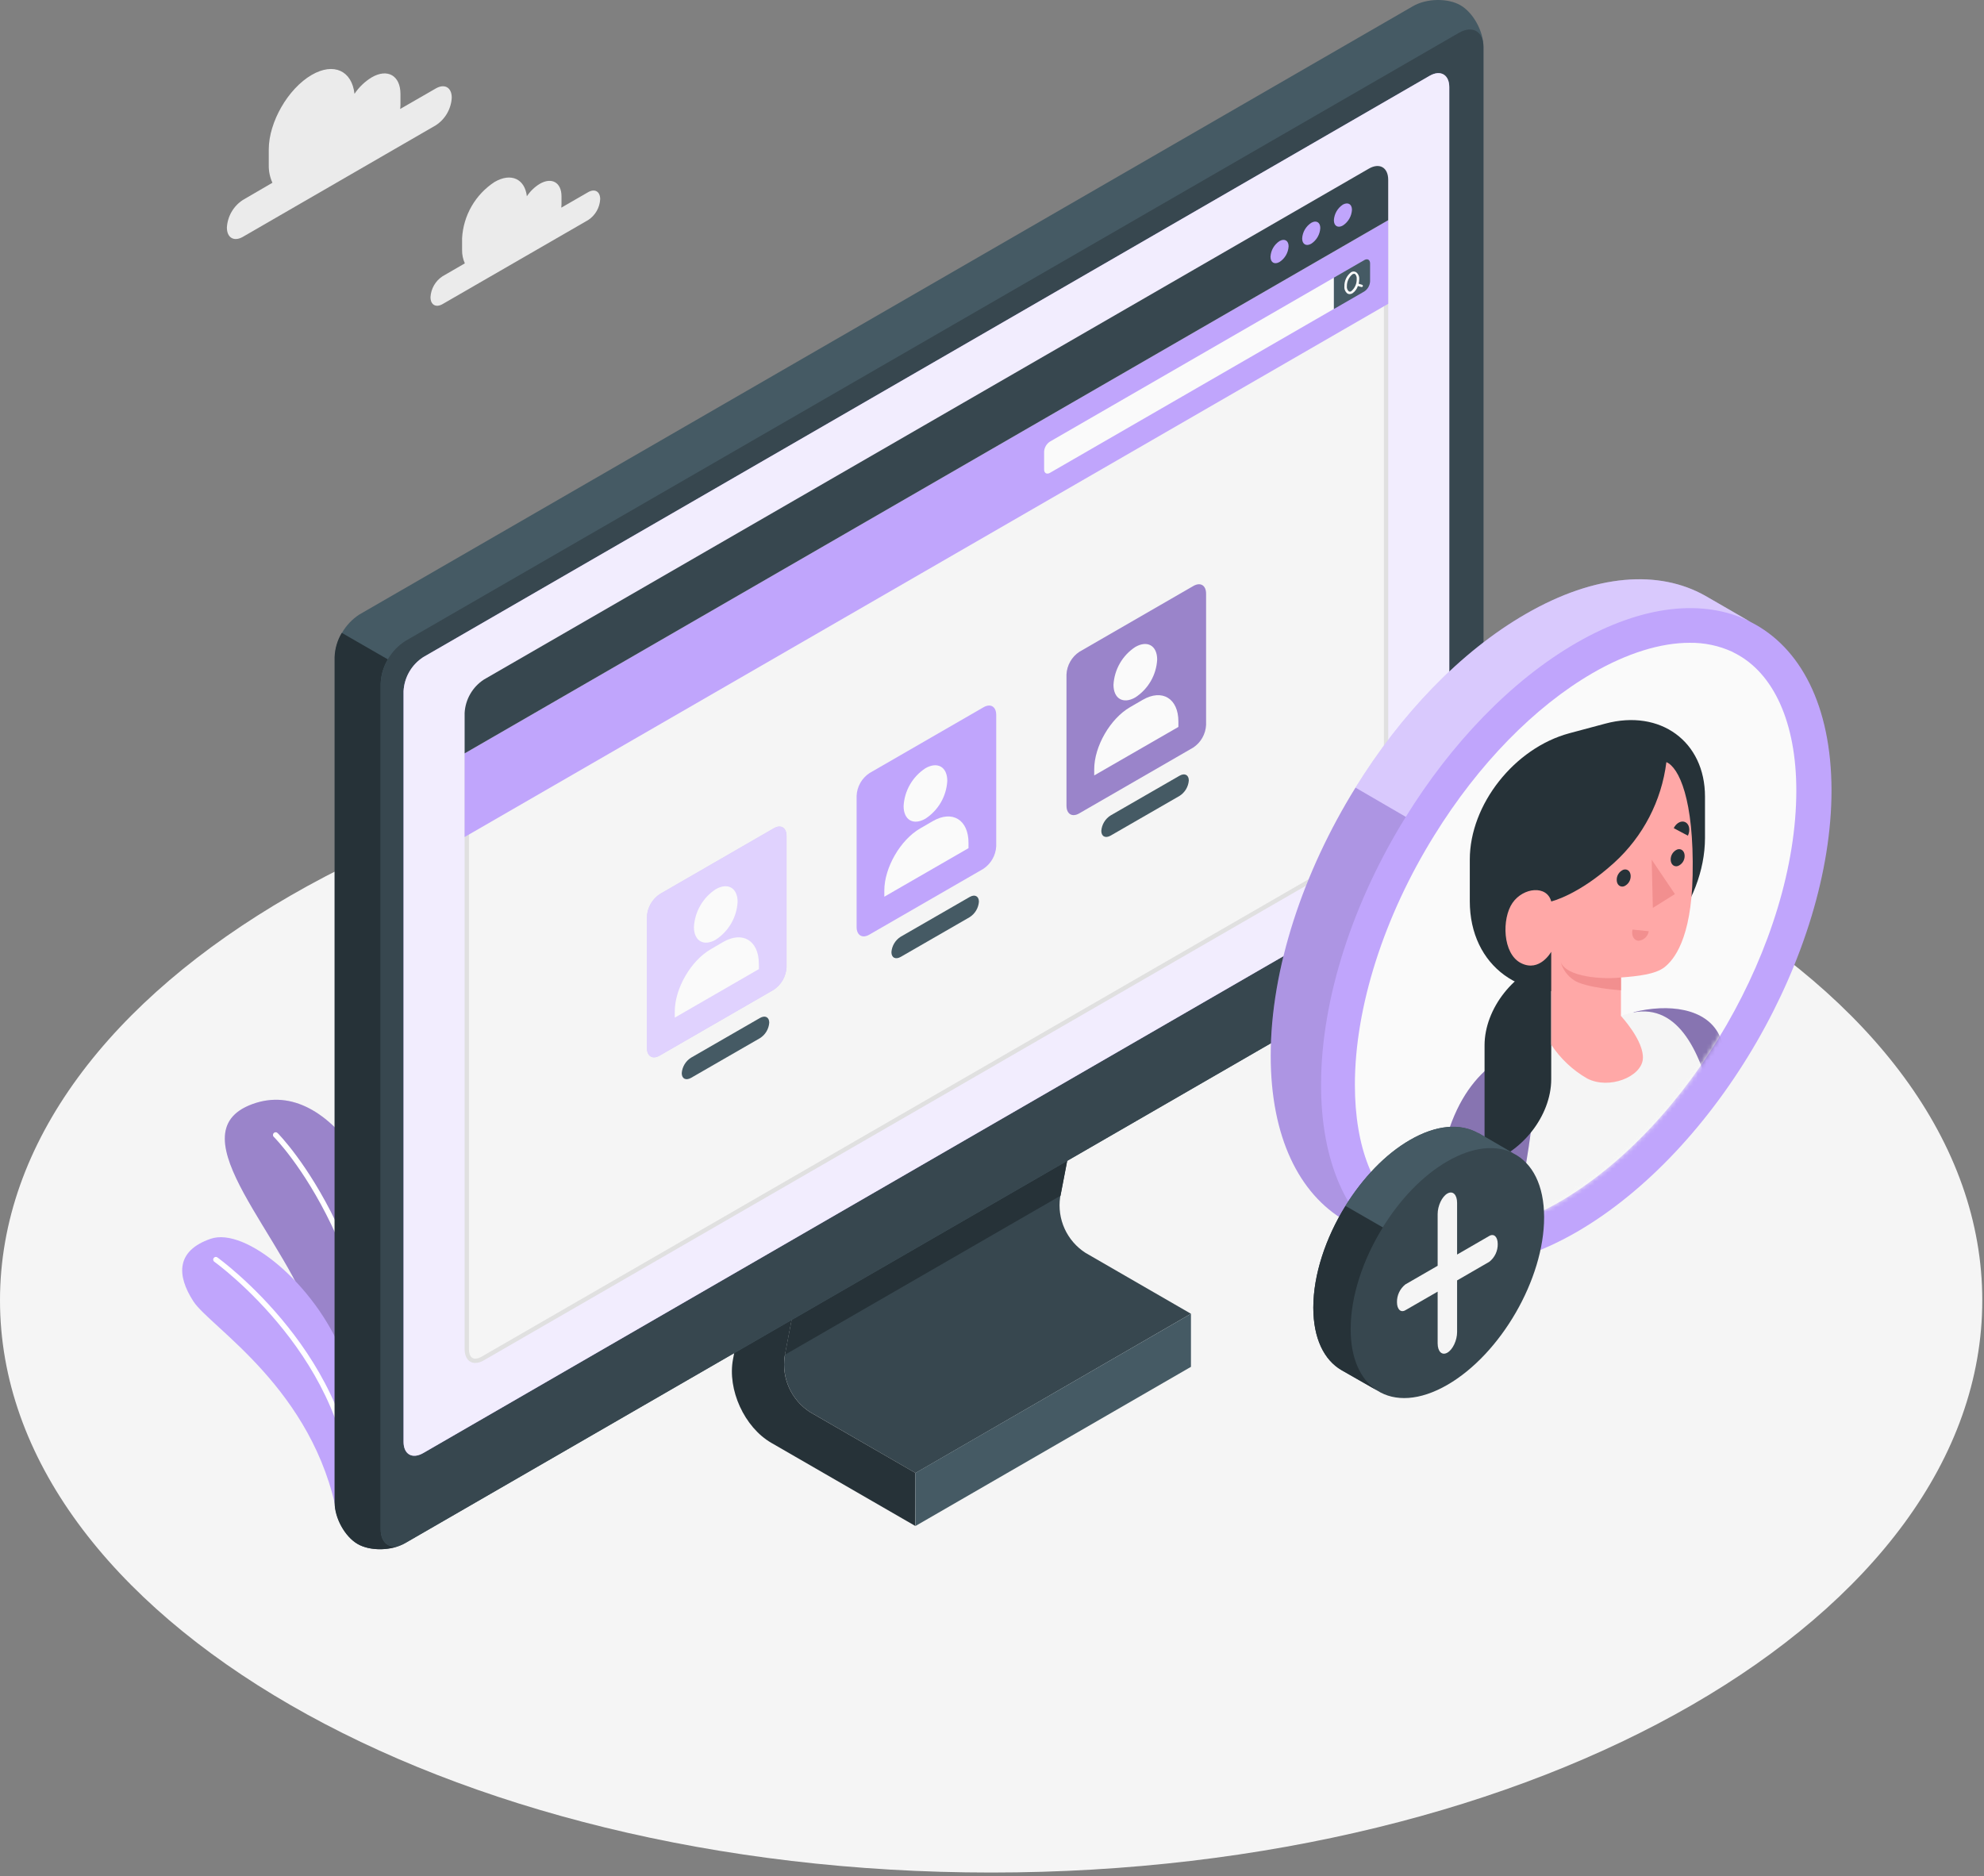 <svg width="461" height="436" viewBox="0 0 461 436" fill="none" xmlns="http://www.w3.org/2000/svg">
<rect x="0" y="0" width="461" height="436" fill="#808080" stroke="none"/>
<path d="M230.3 435.116C357.491 435.116 460.6 375.588 460.6 302.156C460.6 228.724 357.491 169.196 230.3 169.196C103.109 169.196 0 228.724 0 302.156C0 375.588 103.109 435.116 230.3 435.116Z" fill="#F5F5F5"/>
<path d="M101.26 20.556L92.98 25.326C93.028 24.965 93.052 24.601 93.05 24.236V21.836C93.05 17.566 90.05 15.836 86.37 17.976C84.774 18.946 83.409 20.253 82.37 21.806C81.77 16.446 77.56 14.446 72.45 17.396C66.92 20.586 62.45 28.396 62.45 34.726V38.316C62.416 39.746 62.706 41.165 63.3 42.466L56.43 46.466C55.35 47.169 54.452 48.117 53.807 49.232C53.162 50.348 52.79 51.599 52.72 52.886C52.72 55.256 54.38 56.216 56.43 55.036L101.26 29.116C102.34 28.413 103.239 27.465 103.883 26.35C104.528 25.234 104.9 23.983 104.97 22.696C104.97 20.326 103.31 19.366 101.26 20.556Z" fill="#EBEBEB"/>
<path d="M136.66 44.656L130.42 48.256C130.452 47.984 130.469 47.71 130.47 47.436V45.626C130.47 42.406 128.21 41.106 125.42 42.716C124.222 43.45 123.198 44.436 122.42 45.606C121.96 41.606 118.78 40.046 114.93 42.276C112.731 43.709 110.9 45.64 109.587 47.912C108.273 50.185 107.514 52.735 107.37 55.356V58.066C107.349 59.144 107.567 60.213 108.01 61.196L102.83 64.196C102.016 64.728 101.338 65.444 100.851 66.287C100.365 67.129 100.084 68.075 100.03 69.046C100.03 70.836 101.28 71.556 102.83 70.666L136.66 51.136C137.475 50.604 138.153 49.888 138.639 49.045C139.125 48.203 139.407 47.257 139.46 46.286C139.46 44.486 138.21 43.766 136.66 44.656Z" fill="#EBEBEB"/>
<path d="M83.91 347.996L94.24 341.996C94.24 341.996 96.77 319.886 95.08 302.766C92.72 278.706 77.18 249.766 58.64 256.556C40.1 263.346 67.13 287.916 73.13 308.306C79.13 328.696 83.91 347.996 83.91 347.996Z" fill="#C0A5FC"/>
<path opacity="0.2" d="M83.91 347.996L94.24 341.996C94.24 341.996 96.77 319.886 95.08 302.766C92.72 278.706 77.18 249.766 58.64 256.556C40.1 263.346 67.13 287.916 73.13 308.306C79.13 328.696 83.91 347.996 83.91 347.996Z" fill="black"/>
<path d="M89.34 345.486C89.258 345.483 89.178 345.465 89.104 345.431C89.03 345.398 88.963 345.35 88.907 345.29C88.852 345.231 88.808 345.161 88.779 345.085C88.751 345.009 88.737 344.927 88.74 344.846C90.55 291.376 63.94 264.486 63.67 264.226C63.6 264.171 63.542 264.102 63.501 264.024C63.459 263.945 63.435 263.859 63.429 263.77C63.424 263.681 63.437 263.592 63.468 263.509C63.499 263.426 63.548 263.35 63.61 263.287C63.673 263.224 63.748 263.175 63.831 263.142C63.914 263.11 64.002 263.096 64.091 263.101C64.18 263.105 64.266 263.129 64.346 263.169C64.425 263.21 64.494 263.267 64.55 263.336C64.82 263.596 91.82 290.886 89.99 344.886C89.987 344.968 89.968 345.049 89.934 345.124C89.9 345.199 89.851 345.266 89.791 345.322C89.73 345.378 89.659 345.421 89.582 345.449C89.504 345.478 89.422 345.49 89.34 345.486Z" fill="white"/>
<path d="M78.4 352.266L85.75 348.026C85.75 348.026 87 332.856 79.56 314.416C73.08 298.416 57.02 285.066 48.94 287.856C40.86 290.646 41.05 296.386 44.94 302.396C48.83 308.406 72.91 322.736 78.4 352.266Z" fill="#C0A5FC"/>
<path d="M82.28 350.656C82.113 350.656 81.953 350.59 81.834 350.471C81.716 350.353 81.65 350.193 81.65 350.026C81.8 316.226 50.06 293.376 49.74 293.146C49.627 293.044 49.556 292.903 49.54 292.752C49.523 292.6 49.564 292.448 49.653 292.324C49.742 292.2 49.874 292.114 50.022 292.081C50.171 292.048 50.327 292.071 50.46 292.146C50.78 292.376 83.05 315.606 82.9 350.056C82.895 350.217 82.827 350.37 82.711 350.482C82.596 350.593 82.441 350.656 82.28 350.656Z" fill="white"/>
<path d="M276.73 305.276L212.73 342.276L212.58 342.196L188.23 328.126C186.111 326.765 184.428 324.823 183.382 322.533C182.336 320.242 181.971 317.699 182.33 315.206L191.33 268.286L255.33 231.286L246.33 278.206C245.971 280.699 246.336 283.242 247.382 285.533C248.428 287.823 250.111 289.765 252.23 291.126L276.73 305.276Z" fill="#37474F"/>
<path d="M191.36 268.286L182.4 314.796L246.42 277.846L254.7 234.826L250.66 234.016L191.36 268.286Z" fill="#263238"/>
<path d="M212.71 342.266L188.22 328.126C186.103 326.763 184.422 324.821 183.376 322.531C182.33 320.241 181.963 317.698 182.32 315.206L191.32 268.286L180.65 262.116L170.33 315.796C168.96 322.896 172.97 331.666 179.23 335.276L212.68 354.586L212.71 342.266Z" fill="#263238"/>
<path d="M276.73 305.276L212.71 342.266V354.596L276.73 317.606V305.276Z" fill="#455A64"/>
<path d="M339.36 1.226C342.3 2.926 344.69 7.226 344.69 10.876V207.336C344.583 209.31 344.012 211.23 343.023 212.941C342.034 214.653 340.656 216.107 339 217.186L94.13 358.576C90.99 360.386 86.05 360.476 83.13 358.776C80.21 357.076 77.79 352.776 77.79 349.126V152.666C77.898 150.691 78.469 148.77 79.458 147.057C80.447 145.344 81.824 143.888 83.48 142.806L328.33 1.426C331.47 -0.394 336.41 -0.484 339.36 1.226Z" fill="#455A64"/>
<path d="M93.45 358.916C90.31 360.386 85.84 360.356 83.09 358.776C80.14 357.076 77.75 352.776 77.75 349.126V152.666C77.821 150.684 78.396 148.754 79.42 147.056L90.13 153.226C89.105 154.92 88.53 156.847 88.46 158.826V355.286C88.43 358.656 90.62 360.166 93.45 358.916Z" fill="#263238"/>
<path d="M344.69 207.336V10.916C344.69 7.286 342.15 5.816 339 7.626L94.13 148.976C92.474 150.055 91.096 151.509 90.107 153.22C89.118 154.932 88.547 156.852 88.44 158.826V355.286C88.44 358.916 90.99 360.386 94.13 358.576L339 217.186C340.656 216.107 342.034 214.653 343.023 212.941C344.012 211.23 344.583 209.31 344.69 207.336Z" fill="#37474F"/>
<path d="M332.19 17.616L98.32 152.716C96.996 153.58 95.894 154.743 95.103 156.112C94.313 157.481 93.856 159.017 93.77 160.596V335.026C93.77 337.926 95.77 339.106 98.32 337.656L332.2 202.556C333.524 201.692 334.626 200.529 335.417 199.16C336.207 197.791 336.664 196.255 336.75 194.676V20.246C336.75 17.346 334.71 16.166 332.19 17.616Z" fill="#C0A5FC"/>
<path opacity="0.8" d="M332.19 17.616L98.32 152.716C96.996 153.58 95.894 154.743 95.103 156.112C94.313 157.481 93.856 159.017 93.77 160.596V335.026C93.77 337.926 95.77 339.106 98.32 337.656L332.2 202.556C333.524 201.692 334.626 200.529 335.417 199.16C336.207 197.791 336.664 196.255 336.75 194.676V20.246C336.75 17.346 334.71 16.166 332.19 17.616Z" fill="white"/>
<path d="M110.44 316.206C109.2 316.206 108.44 315.206 108.44 313.496V175.356L322.06 52.036V189.596C321.976 191.062 321.55 192.488 320.815 193.759C320.081 195.03 319.058 196.112 317.83 196.916L112.19 315.656C111.664 315.988 111.061 316.178 110.44 316.206Z" fill="#F5F5F5"/>
<path d="M321.56 52.916V189.616C321.475 190.998 321.069 192.341 320.375 193.539C319.681 194.736 318.717 195.756 317.56 196.516L111.94 315.226C111.489 315.51 110.973 315.676 110.44 315.706C109.1 315.706 108.96 314.166 108.96 313.496V175.646L321.56 52.916ZM322.56 51.186L107.96 175.086V313.496C107.96 315.496 108.96 316.706 110.44 316.706C111.15 316.681 111.84 316.467 112.44 316.086L318.07 197.366C319.377 196.515 320.465 195.368 321.245 194.018C322.025 192.668 322.476 191.153 322.56 189.596V51.166V51.186Z" fill="#E0E0E0"/>
<path d="M107.96 175.066V194.496L322.56 70.596V51.166L107.96 175.066Z" fill="#C0A5FC"/>
<path d="M242.61 104.916V109.096C242.61 109.946 243.22 110.296 243.96 109.876L309.96 71.776V64.516L243.96 102.616C243.573 102.869 243.249 103.209 243.015 103.608C242.781 104.007 242.642 104.454 242.61 104.916Z" fill="#FAFAFA"/>
<path d="M317.01 60.436C317.75 60.006 318.35 60.356 318.35 61.216V65.396C318.323 65.862 318.188 66.315 317.955 66.719C317.723 67.124 317.399 67.469 317.01 67.726L309.94 71.806V64.516L317.01 60.436Z" fill="#455A64"/>
<path d="M316.48 66.166L315.7 65.926C315.778 65.598 315.818 65.263 315.82 64.926C315.856 64.608 315.808 64.285 315.682 63.991C315.556 63.696 315.355 63.44 315.1 63.246C314.926 63.141 314.728 63.085 314.525 63.085C314.322 63.085 314.123 63.141 313.95 63.246C313.448 63.63 313.043 64.127 312.771 64.697C312.498 65.267 312.364 65.894 312.38 66.526C312.344 66.846 312.392 67.169 312.518 67.466C312.644 67.762 312.845 68.02 313.1 68.216C313.252 68.302 313.425 68.347 313.6 68.346C313.83 68.343 314.054 68.277 314.25 68.156C314.848 67.744 315.295 67.147 315.52 66.456L316.31 66.696H316.4C316.463 66.695 316.523 66.674 316.574 66.636C316.624 66.598 316.661 66.546 316.68 66.486C316.686 66.418 316.67 66.35 316.634 66.292C316.598 66.234 316.544 66.19 316.48 66.166ZM313.95 67.686C313.865 67.736 313.768 67.763 313.67 67.763C313.571 67.763 313.475 67.736 313.39 67.686C313.229 67.538 313.106 67.353 313.032 67.148C312.957 66.943 312.932 66.723 312.96 66.506C312.951 65.977 313.063 65.453 313.287 64.973C313.51 64.493 313.839 64.07 314.25 63.736C314.355 63.669 314.476 63.631 314.6 63.626C314.669 63.61 314.741 63.61 314.81 63.626C314.968 63.776 315.09 63.96 315.165 64.165C315.239 64.37 315.265 64.589 315.24 64.806C315.262 65.353 315.157 65.898 314.934 66.398C314.71 66.897 314.373 67.338 313.95 67.686Z" fill="#FAFAFA"/>
<path d="M107.96 165.676C108.042 164.12 108.491 162.605 109.27 161.255C110.048 159.904 111.134 158.757 112.44 157.906L318.07 39.186C320.55 37.756 322.56 38.916 322.56 41.776V51.166L107.96 175.066V165.676Z" fill="#37474F"/>
<path d="M297.31 56.016C296.699 56.415 296.19 56.953 295.825 57.585C295.46 58.218 295.25 58.927 295.21 59.656C295.21 61.006 296.15 61.546 297.31 60.876C297.925 60.478 298.438 59.94 298.805 59.305C299.171 58.67 299.382 57.958 299.42 57.226C299.42 55.916 298.48 55.346 297.31 56.016Z" fill="#C0A5FC"/>
<path d="M304.68 51.776C304.066 52.173 303.554 52.71 303.188 53.343C302.821 53.975 302.609 54.686 302.57 55.416C302.57 56.756 303.51 57.306 304.68 56.636C305.293 56.236 305.802 55.697 306.167 55.062C306.532 54.428 306.742 53.717 306.78 52.986C306.78 51.646 305.84 51.106 304.68 51.776Z" fill="#C0A5FC"/>
<path d="M312.04 47.536C311.429 47.935 310.92 48.473 310.555 49.105C310.19 49.738 309.98 50.447 309.94 51.176C309.94 52.516 310.88 53.066 312.04 52.396C312.652 51.995 313.161 51.456 313.526 50.822C313.891 50.188 314.101 49.477 314.14 48.746C314.13 47.406 313.2 46.916 312.04 47.536Z" fill="#C0A5FC"/>
<path d="M202.04 179.636L228.48 164.376C230.15 163.376 231.48 164.186 231.48 166.126V196.646C231.425 197.695 231.125 198.716 230.604 199.627C230.083 200.539 229.356 201.316 228.48 201.896L202.04 217.156C200.37 218.156 199.04 217.336 199.04 215.406V184.916C199.088 183.862 199.385 182.834 199.906 181.916C200.428 180.998 201.159 180.217 202.04 179.636Z" fill="#C0A5FC"/>
<path d="M209.3 217.656L225.3 208.436C226.5 207.736 227.46 208.236 227.46 209.526C227.406 210.253 227.182 210.957 226.807 211.582C226.432 212.208 225.916 212.736 225.3 213.126L209.3 222.346C208.1 223.036 207.13 222.546 207.13 221.256C207.183 220.527 207.407 219.822 207.784 219.196C208.161 218.571 208.68 218.043 209.3 217.656Z" fill="#455A64"/>
<path d="M215.03 178.516C217.84 176.896 220.11 178.206 220.11 181.446C220.015 183.208 219.506 184.922 218.623 186.45C217.74 187.977 216.509 189.274 215.03 190.236C212.23 191.856 209.96 190.546 209.96 187.306C210.055 185.546 210.564 183.832 211.444 182.305C212.325 180.778 213.554 179.48 215.03 178.516Z" fill="#FAFAFA"/>
<path d="M225.04 195.826C225.04 190.516 221.3 188.146 216.7 190.826L213.82 192.496C209.21 195.156 205.48 201.616 205.48 206.936V208.366L225.04 197.086V195.826Z" fill="#FAFAFA"/>
<path d="M250.81 151.456L277.24 136.196C278.92 135.196 280.24 136.006 280.24 137.946V168.466C280.187 169.515 279.887 170.537 279.366 171.449C278.845 172.361 278.117 173.137 277.24 173.716L250.81 188.976C249.14 189.976 247.81 189.156 247.81 187.226V156.706C247.864 155.657 248.163 154.635 248.684 153.723C249.205 152.811 249.933 152.035 250.81 151.456Z" fill="#C0A5FC"/>
<path opacity="0.2" d="M250.81 151.456L277.24 136.196C278.92 135.196 280.24 136.006 280.24 137.946V168.466C280.187 169.515 279.887 170.537 279.366 171.449C278.845 172.361 278.117 173.137 277.24 173.716L250.81 188.976C249.14 189.976 247.81 189.156 247.81 187.226V156.706C247.864 155.657 248.163 154.635 248.684 153.723C249.205 152.811 249.933 152.035 250.81 151.456Z" fill="black"/>
<path d="M258.07 189.476L274.07 180.256C275.26 179.566 276.23 180.056 276.23 181.346C276.177 182.073 275.955 182.778 275.579 183.404C275.204 184.029 274.687 184.557 274.07 184.946L258.07 194.166C256.87 194.856 255.9 194.366 255.9 193.076C255.953 192.347 256.177 191.642 256.554 191.016C256.931 190.391 257.45 189.863 258.07 189.476Z" fill="#455A64"/>
<path d="M263.8 150.336C266.61 148.716 268.88 150.026 268.88 153.266C268.786 155.028 268.277 156.743 267.394 158.27C266.511 159.798 265.28 161.095 263.8 162.056C261 163.676 258.73 162.366 258.73 159.126C258.826 157.366 259.335 155.653 260.216 154.126C261.096 152.599 262.324 151.3 263.8 150.336Z" fill="#FAFAFA"/>
<path d="M273.81 167.646C273.81 162.336 270.07 159.966 265.47 162.646L262.59 164.316C257.98 166.976 254.25 173.436 254.25 178.756V180.186L273.81 168.916V167.646Z" fill="#FAFAFA"/>
<path d="M153.32 207.746L179.76 192.486C181.43 191.486 182.76 192.306 182.76 194.236V224.756C182.707 225.805 182.408 226.827 181.887 227.739C181.366 228.651 180.637 229.428 179.76 230.006L153.32 245.266C151.65 246.266 150.32 245.456 150.32 243.516V212.996C150.375 211.947 150.675 210.926 151.196 210.015C151.717 209.103 152.444 208.326 153.32 207.746Z" fill="#C0A5FC"/>
<path opacity="0.5" d="M153.32 207.746L179.76 192.486C181.43 191.486 182.76 192.306 182.76 194.236V224.756C182.707 225.805 182.408 226.827 181.887 227.739C181.366 228.651 180.637 229.428 179.76 230.006L153.32 245.266C151.65 246.266 150.32 245.456 150.32 243.516V212.996C150.375 211.947 150.675 210.926 151.196 210.015C151.717 209.103 152.444 208.326 153.32 207.746Z" fill="white"/>
<path d="M160.58 245.766L176.58 236.546C177.78 235.856 178.74 236.346 178.74 237.636C178.688 238.363 178.465 239.068 178.09 239.694C177.714 240.319 177.197 240.847 176.58 241.236L160.58 250.456C159.38 251.146 158.41 250.656 158.41 249.366C158.463 248.637 158.687 247.932 159.064 247.306C159.441 246.681 159.961 246.153 160.58 245.766Z" fill="#455A64"/>
<path d="M166.31 206.626C169.12 205.006 171.39 206.326 171.39 209.556C171.296 211.319 170.786 213.035 169.903 214.564C169.021 216.093 167.79 217.392 166.31 218.356C163.51 219.966 161.24 218.656 161.24 215.416C161.336 213.656 161.845 211.943 162.726 210.416C163.607 208.889 164.835 207.59 166.31 206.626Z" fill="#FAFAFA"/>
<path d="M176.32 223.916C176.32 218.596 172.58 216.236 167.98 218.916L165.13 220.586C160.52 223.246 156.79 229.716 156.79 235.036V236.466L176.35 225.176L176.32 223.916Z" fill="#FAFAFA"/>
<path d="M406.81 144.546L396.19 138.416C385.48 132.416 370.8 133.266 354.53 142.656C339.31 151.426 325.43 166.066 314.97 183.006C302.87 202.506 295.26 225.086 295.26 245.326C295.26 264.206 301.87 277.446 312.56 283.656L323.29 289.806C334.09 296.686 349.29 296.076 366.29 286.316C399.03 267.406 425.57 221.436 425.57 183.636C425.53 163.916 418.33 150.386 406.81 144.546Z" fill="#C0A5FC"/>
<path opacity="0.1" d="M322.87 289.556L312.56 283.656C301.87 277.456 295.27 264.196 295.27 245.316C295.27 225.076 302.88 202.516 314.97 183.016L326.65 189.806C314.55 209.306 306.96 231.856 306.96 252.076C306.96 270.126 313 283.026 322.87 289.556Z" fill="black"/>
<path opacity="0.4" d="M406.38 144.296C395.82 139.176 381.73 140.476 366.26 149.396C351.02 158.206 337.14 172.856 326.65 189.806L314.97 183.016C325.44 166.016 339.33 151.436 354.54 142.666C370.8 133.266 385.49 132.376 396.21 138.416L406.38 144.296Z" fill="white"/>
<path d="M339.66 286.396C335.35 286.486 331.105 285.326 327.44 283.056L327.27 282.946L326.93 282.756C319.12 277.436 314.82 266.556 314.82 252.066C314.82 234.066 321.55 212.956 333.3 194.066C343.5 177.586 356.57 164.196 370.12 156.366C378.07 151.776 385.85 149.366 392.59 149.366C396.014 149.315 399.407 150.029 402.52 151.456L402.88 151.656L403.06 151.746C412.17 156.356 417.39 167.996 417.39 183.686C417.39 218.896 392.59 261.846 362.1 279.436C354.13 283.976 346.4 286.396 339.66 286.396Z" fill="#FAFAFA"/>
<mask id="mask0_309_9894" style="mask-type:luminance" maskUnits="userSpaceOnUse" x="314" y="149" width="104" height="138">
<path d="M339.66 286.396C335.35 286.486 331.105 285.326 327.44 283.056L327.27 282.946L326.93 282.756C319.12 277.436 314.82 266.556 314.82 252.066C314.82 234.066 321.55 212.956 333.3 194.066C343.5 177.586 356.57 164.196 370.12 156.366C378.07 151.776 385.85 149.366 392.59 149.366C396.014 149.315 399.407 150.029 402.52 151.456L402.88 151.656L403.06 151.746C412.17 156.356 417.39 167.996 417.39 183.686C417.39 218.896 392.59 261.846 362.1 279.436C354.13 283.976 346.4 286.396 339.66 286.396Z" fill="white"/>
</mask>
<g mask="url(#mask0_309_9894)">
<path d="M368.85 229.406C353.76 233.406 341.52 224.486 341.52 209.406V199.736C341.52 186.946 351.89 173.806 364.68 170.376L373.01 168.146C385.8 164.716 396.17 172.306 396.17 185.096V194.766C396.13 209.846 383.94 225.356 368.85 229.406Z" fill="#263238"/>
<path d="M406 267.526L418.06 305.276L402.98 313.536L393.94 278.026L406 267.526Z" fill="#FFA8A7"/>
<path d="M379.6 235.196C387.6 233.196 396.47 234.196 399.51 240.596C402.55 246.996 409.2 269.986 409.2 269.986C405.063 275.561 399.006 279.405 392.2 280.776L379.6 235.196Z" fill="#C0A5FC"/>
<path opacity="0.3" d="M379.6 235.196C387.6 233.196 396.47 234.196 399.51 240.596C402.55 246.996 409.2 269.986 409.2 269.986C405.063 275.561 399.006 279.405 392.2 280.776L379.6 235.196Z" fill="black"/>
<path d="M362.98 239.976L356.3 242.086C349.03 246.086 346.41 252.506 343.36 260.776C341.134 266.648 340.93 273.095 342.78 279.096L351.29 305.246C351.29 305.246 347.29 317.426 342.68 329.176C364.03 337.176 390.68 322.836 397.11 311.076C397.39 308.866 397.02 299.366 397.53 288.306C398.09 276.506 399.47 262.986 397.89 256.206C394.94 243.636 389.43 232.566 378.45 235.506L362.98 239.976Z" fill="#F5F5F5"/>
<path d="M356.3 242.086C349.02 245.226 338.3 249.786 334.63 270.776C330.89 292.046 330.17 297.066 330.17 297.066C330.17 297.066 336.54 302.696 348.63 299.386C348.63 299.386 359.29 256.736 356.3 242.086Z" fill="#C0A5FC"/>
<path opacity="0.3" d="M356.3 242.086C349.02 245.226 338.3 249.786 334.63 270.776C330.89 292.046 330.17 297.066 330.17 297.066C330.17 297.066 336.54 302.696 348.63 299.386C348.63 299.386 359.29 256.736 356.3 242.086Z" fill="black"/>
<path d="M344.95 270.396C353.5 268.106 360.44 259.316 360.44 250.766V223.266C351.88 225.566 344.95 234.356 344.95 242.906V270.396Z" fill="#263238"/>
<path d="M348.95 298.066C350.3 292.396 351.72 285.946 353.06 279.066C353.06 279.066 353 293.286 350.9 304.066L348.95 298.066Z" fill="#E0E0E0"/>
<path d="M387.2 177.096C390.08 178.286 393.65 185.716 393.3 203.386C393 218.386 388.82 223.156 386.72 224.776C384.62 226.396 380.57 226.836 376.64 227.136V236.076C376.64 236.076 382.08 241.916 381.73 246.076C381.38 250.236 373.88 253.246 368.79 250.606C365.429 248.677 362.569 245.984 360.44 242.746V221.166C360.44 221.166 357.78 225.976 353.44 223.806C349.1 221.636 348.93 213.436 351.44 209.806C353.95 206.176 359.44 205.646 360.44 209.466C360.44 209.466 366.71 208.056 375.07 200.466C381.776 194.375 386.079 186.085 387.2 177.096Z" fill="#FFA8A7"/>
<path d="M378.9 203.496C378.923 204.013 378.788 204.524 378.513 204.962C378.238 205.4 377.836 205.743 377.36 205.946C376.47 206.226 375.7 205.606 375.66 204.546C375.635 204.03 375.768 203.519 376.041 203.081C376.315 202.643 376.715 202.299 377.19 202.096C378.13 201.816 378.85 202.436 378.9 203.496Z" fill="#263238"/>
<path d="M379.33 216.006L383.1 216.386C383.007 216.98 382.713 217.525 382.268 217.929C381.822 218.333 381.251 218.572 380.65 218.606C379.61 218.496 379.02 217.336 379.33 216.006Z" fill="#F28F8F"/>
<path d="M392.2 194.186L388.91 192.436C389.51 191.196 390.73 190.576 391.64 191.066C392.55 191.556 392.79 192.916 392.2 194.186Z" fill="#263238"/>
<path d="M391.44 198.786C391.465 199.302 391.331 199.813 391.056 200.249C390.78 200.686 390.376 201.027 389.9 201.226C389.01 201.516 388.25 200.886 388.2 199.826C388.175 199.312 388.308 198.802 388.582 198.366C388.856 197.93 389.256 197.588 389.73 197.386C390.63 197.096 391.39 197.726 391.44 198.786Z" fill="#263238"/>
<path d="M383.79 199.766L384.05 210.966L389.18 207.756L383.79 199.766Z" fill="#F28F8F"/>
<path d="M376.64 227.136C372.49 227.616 363.96 227.076 362.64 223.536C363.108 225.24 364.173 226.72 365.64 227.706C368.19 229.546 376.64 230.116 376.64 230.116V227.136Z" fill="#F28F8F"/>
</g>
<path d="M351.69 268.036L343.52 263.316H343.43C339.37 261.016 333.8 261.316 327.63 264.916C321.86 268.246 316.63 273.796 312.63 280.216C308.05 287.616 305.16 296.216 305.16 303.856C305.16 311.006 307.67 316.036 311.72 318.386L320.02 323.126C324.11 325.736 329.89 325.506 336.31 321.796C348.72 314.626 358.79 297.196 358.79 282.866C358.79 275.386 356.06 270.246 351.69 268.036Z" fill="#37474F"/>
<path d="M319.85 323.016L311.72 318.376C307.66 316.026 305.16 310.996 305.16 303.836C305.16 296.166 308.04 287.606 312.63 280.216L321.31 285.216C316.72 292.616 313.84 301.156 313.84 308.826C313.82 315.646 316.13 320.546 319.85 323.016Z" fill="#263238"/>
<path d="M351.52 267.916C347.52 265.976 342.18 266.466 336.31 269.856C330.44 273.246 325.31 278.746 321.31 285.176L312.63 280.176C316.63 273.746 321.87 268.176 327.63 264.876C333.8 261.316 339.37 260.976 343.43 263.266H343.52L351.52 267.916Z" fill="#455A64"/>
<path d="M346.06 287.186L338.57 291.516V279.516C338.57 277.586 337.57 276.616 336.31 277.336C335.05 278.056 334.05 280.196 334.05 282.126V294.126L326.55 298.456C325.93 298.949 325.431 299.577 325.093 300.294C324.755 301.01 324.586 301.794 324.6 302.586C324.6 304.246 325.48 305.086 326.55 304.456L334.05 300.136V312.136C334.05 314.066 335.05 315.036 336.31 314.316C337.57 313.596 338.57 311.446 338.57 309.526V297.526L346.06 293.196C346.682 292.705 347.182 292.077 347.52 291.36C347.858 290.643 348.026 289.858 348.01 289.066C348.01 287.406 347.13 286.566 346.06 287.186Z" fill="#F5F5F5"/>
</svg>

